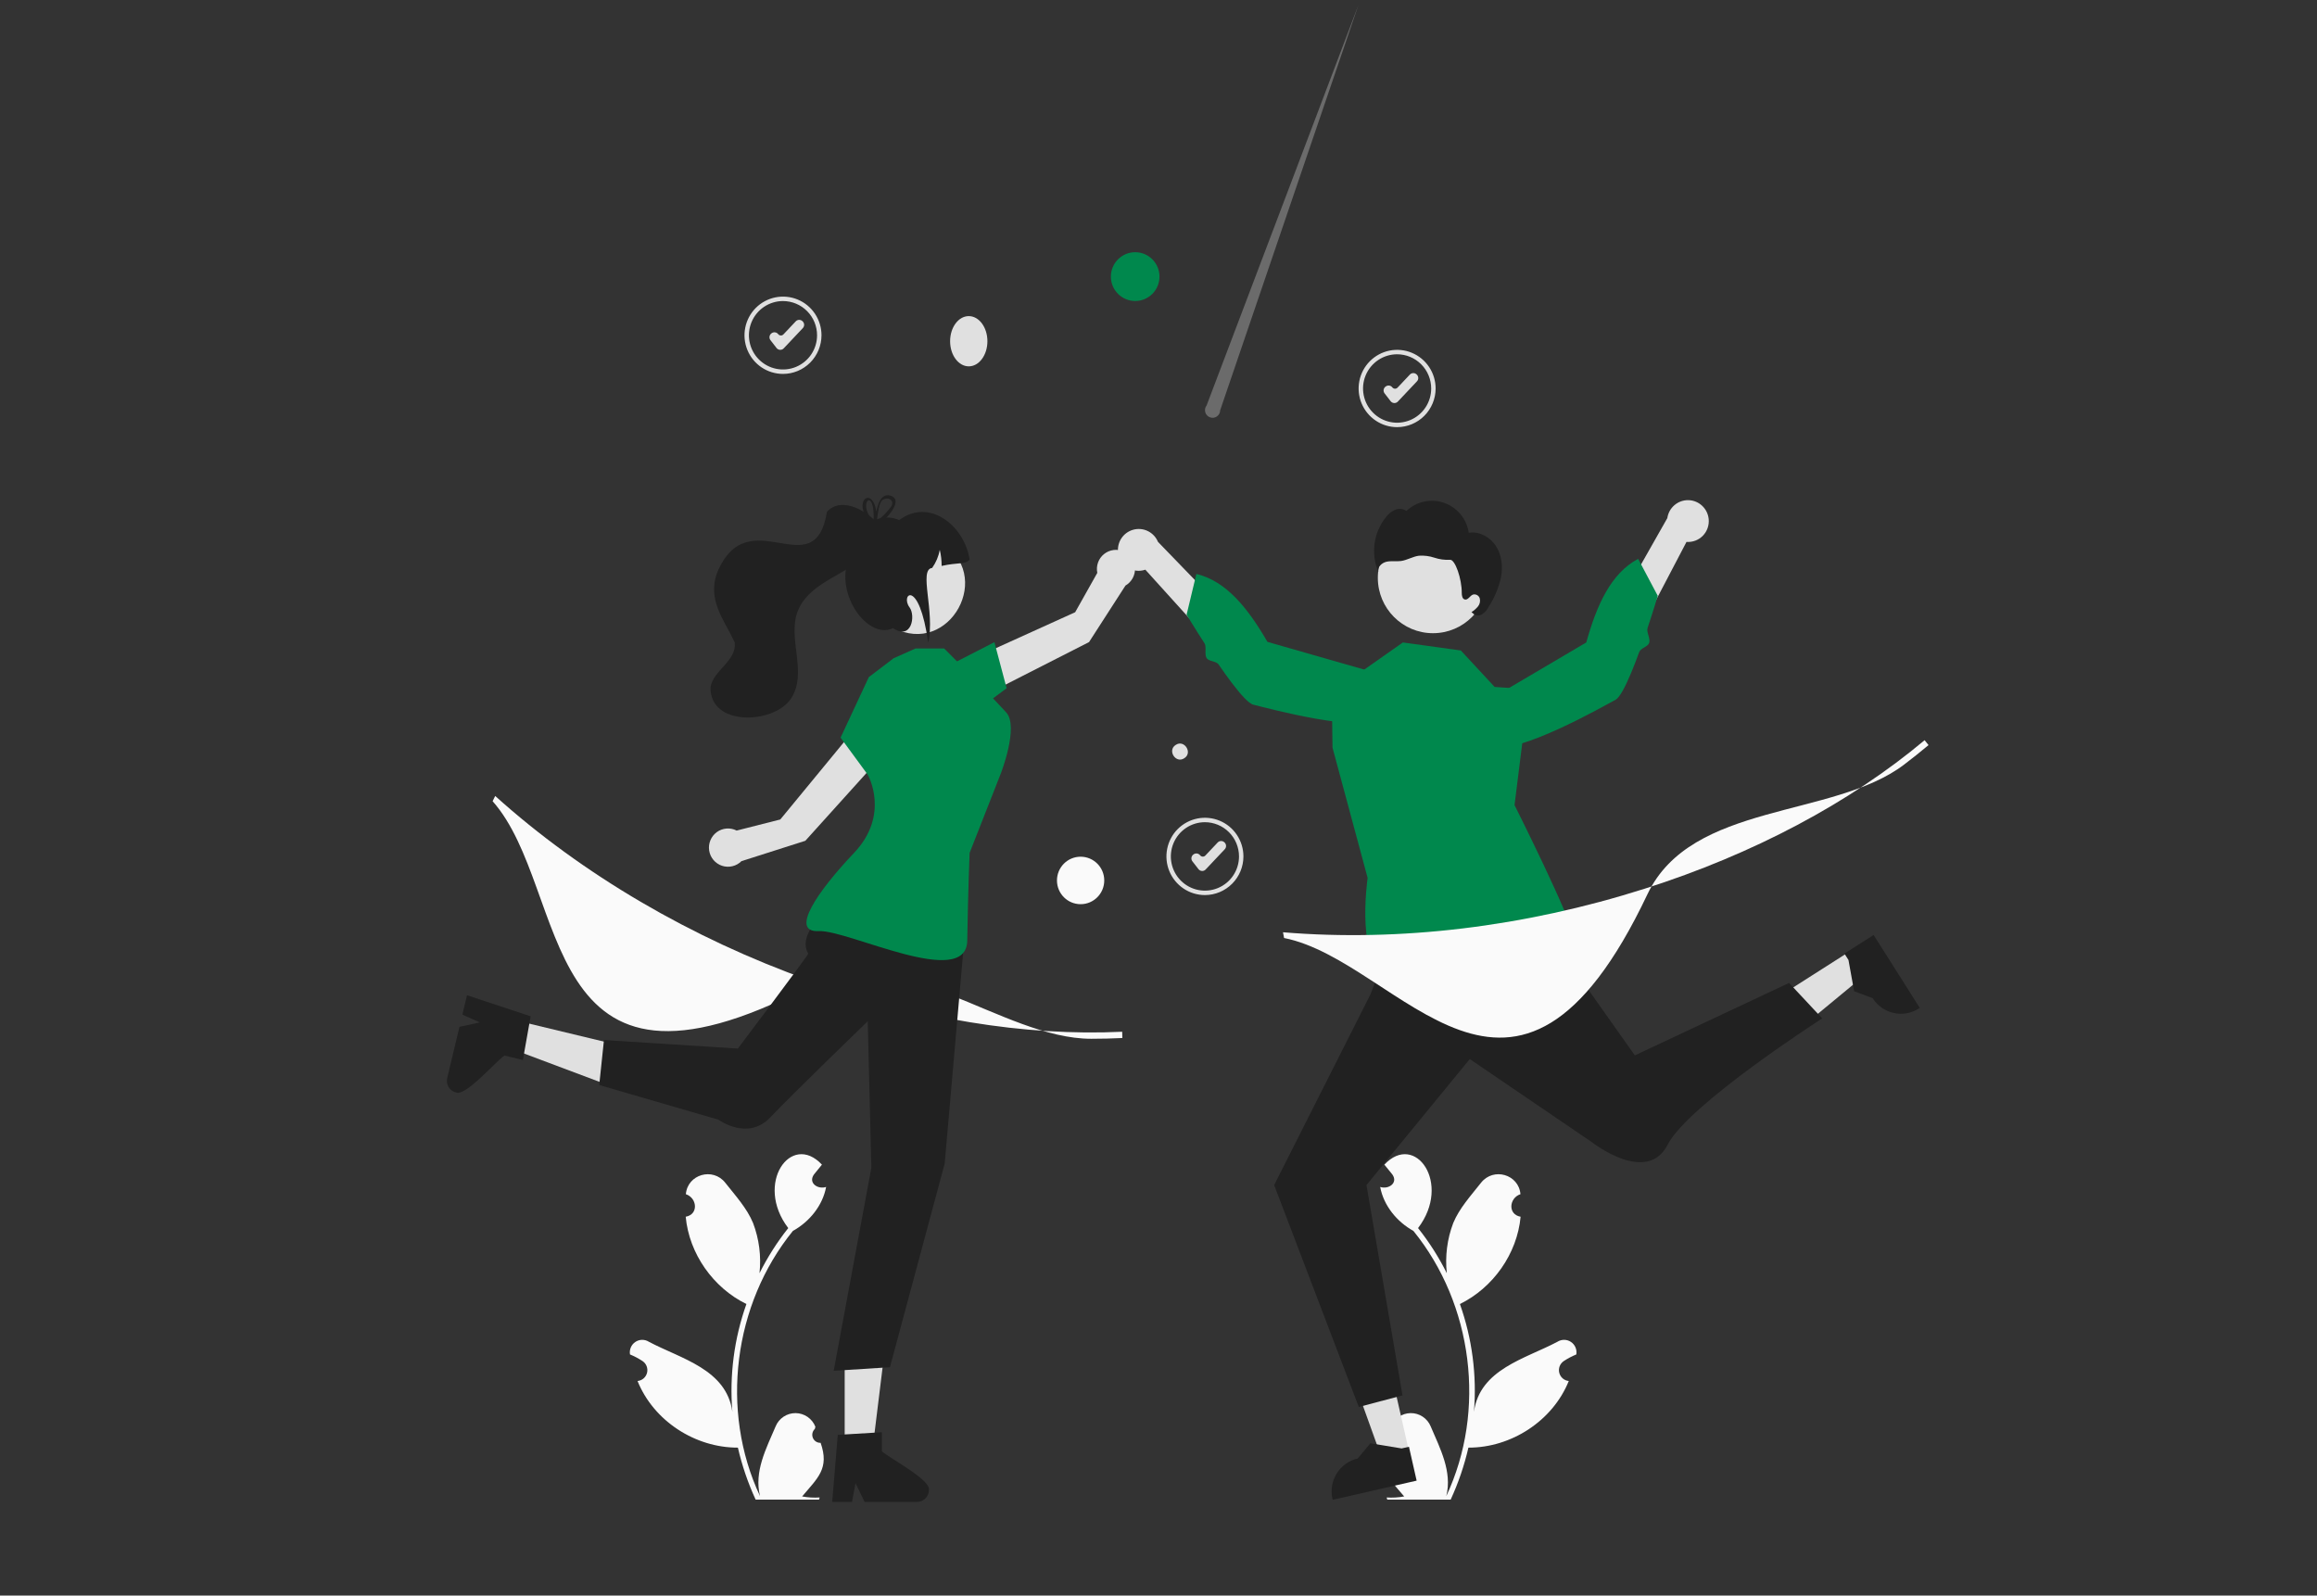 <svg width="167" height="115" viewBox="0 0 167 115" fill="none" xmlns="http://www.w3.org/2000/svg">
<rect x="0" y="0" width="167" height="115" fill="#333333" stroke="none"/>
<g clip-path="url(#clip0_2067_232730)">
<path d="M59.147 103.989C59.029 103.995 58.913 103.964 58.813 103.9C58.713 103.837 58.635 103.744 58.59 103.635C58.544 103.526 58.533 103.405 58.558 103.29C58.584 103.174 58.643 103.069 58.73 102.988C58.745 102.93 58.755 102.889 58.769 102.831C58.657 102.543 58.461 102.296 58.207 102.121C57.954 101.946 57.654 101.851 57.346 101.848C57.038 101.845 56.736 101.934 56.479 102.105C56.222 102.275 56.022 102.518 55.904 102.804C55.222 104.406 54.34 106.064 54.779 107.829C51.88 101.662 52.866 93.99 57.15 88.716C58.334 88.061 59.294 86.898 59.543 85.547C58.957 85.746 58.227 85.268 58.667 84.648C58.858 84.411 59.051 84.176 59.242 83.94C57.016 81.56 54.363 85.3 56.814 88.512C56.012 89.521 55.318 90.611 54.742 91.765C54.875 90.54 54.716 89.301 54.279 88.149C53.836 87.076 53.005 86.172 52.274 85.244C51.384 84.114 49.554 84.635 49.434 86.07C50.255 86.341 50.362 87.531 49.423 87.694C49.669 90.363 51.406 92.815 53.798 93.986C52.914 96.474 52.569 99.123 52.786 101.756C52.364 98.679 49.074 97.932 46.774 96.709C46.627 96.615 46.457 96.566 46.283 96.567C46.109 96.568 45.94 96.621 45.795 96.717C45.65 96.814 45.536 96.951 45.468 97.111C45.399 97.271 45.378 97.448 45.408 97.62C45.725 97.75 46.029 97.91 46.315 98.1C46.449 98.191 46.551 98.32 46.609 98.472C46.666 98.623 46.676 98.788 46.636 98.945C46.596 99.102 46.509 99.243 46.387 99.348C46.264 99.454 46.112 99.518 45.951 99.533C47.111 102.413 50.107 104.347 53.185 104.336C53.481 105.626 53.91 106.882 54.464 108.084H59.032C59.049 108.033 59.064 107.98 59.078 107.929C58.656 107.956 58.231 107.931 57.814 107.854C58.933 106.524 59.798 105.846 59.147 103.989L59.147 103.989Z" fill="#FAFAFA"/>
<path d="M99.875 103.989C99.993 103.995 100.109 103.964 100.209 103.9C100.309 103.837 100.387 103.744 100.432 103.635C100.478 103.526 100.489 103.405 100.463 103.29C100.438 103.174 100.378 103.069 100.292 102.988C100.277 102.93 100.267 102.889 100.252 102.831C100.365 102.543 100.561 102.296 100.815 102.121C101.068 101.946 101.368 101.851 101.676 101.848C101.984 101.845 102.286 101.934 102.543 102.105C102.799 102.275 103 102.518 103.118 102.804C103.8 104.406 104.682 106.064 104.243 107.829C107.142 101.662 106.156 93.99 101.872 88.716C100.688 88.061 99.728 86.898 99.478 85.547C100.065 85.746 100.795 85.268 100.355 84.648C100.164 84.411 99.971 84.176 99.78 83.94C102.006 81.56 104.658 85.3 102.208 88.512C103.01 89.521 103.704 90.611 104.28 91.765C104.147 90.54 104.305 89.301 104.743 88.149C105.186 87.076 106.017 86.172 106.748 85.244C107.638 84.114 109.468 84.635 109.588 86.07C108.767 86.341 108.66 87.531 109.599 87.694C109.353 90.363 107.616 92.815 105.224 93.986C106.108 96.474 106.453 99.123 106.236 101.756C106.658 98.679 109.948 97.932 112.248 96.709C112.394 96.615 112.565 96.566 112.739 96.567C112.913 96.568 113.082 96.621 113.227 96.717C113.372 96.814 113.486 96.951 113.554 97.111C113.623 97.271 113.644 97.448 113.614 97.62C113.297 97.75 112.993 97.91 112.707 98.1C112.573 98.191 112.471 98.32 112.413 98.472C112.355 98.623 112.346 98.788 112.386 98.945C112.426 99.102 112.513 99.243 112.635 99.348C112.758 99.454 112.91 99.518 113.071 99.533C111.911 102.413 108.914 104.347 105.837 104.336C105.541 105.626 105.112 106.882 104.558 108.084H99.989C99.973 108.033 99.958 107.98 99.944 107.929C100.366 107.956 100.791 107.931 101.208 107.854C100.089 106.524 99.224 105.846 99.875 103.989Z" fill="#FAFAFA"/>
<path d="M101.569 104.67L99.601 105.119L96.939 97.715L99.842 97.052L101.569 104.67Z" fill="#E0E0E0"/>
<path d="M102.105 106.715L96.055 108.096L96.038 108.02C95.896 107.393 96.007 106.735 96.349 106.191C96.69 105.646 97.232 105.26 97.857 105.118L98.771 104.024L101.024 104.394L101.552 104.274L102.105 106.715Z" fill="#212121"/>
<path d="M133.305 68.581L134.387 70.29L128.332 75.292L126.735 72.769L133.305 68.581Z" fill="#E0E0E0"/>
<path d="M135.044 67.388L138.371 72.646L138.304 72.688C137.764 73.032 137.109 73.147 136.484 73.007C135.859 72.867 135.314 72.484 134.971 71.941L133.638 71.443L133.23 69.189L132.939 68.73L135.044 67.388Z" fill="#212121"/>
<path d="M70.592 50.301L70.106 47.474L77.494 44.125L79.089 41.289C79.038 41.041 79.056 40.782 79.141 40.543C79.227 40.304 79.376 40.093 79.574 39.934C79.771 39.775 80.009 39.674 80.26 39.641C80.511 39.609 80.766 39.647 80.997 39.751C81.228 39.856 81.425 40.022 81.568 40.232C81.711 40.442 81.793 40.687 81.806 40.941C81.818 41.195 81.76 41.447 81.639 41.67C81.518 41.893 81.337 42.078 81.118 42.205L78.493 46.278L70.592 50.301Z" fill="#E0E0E0"/>
<path d="M68.347 47.99L71.673 46.284L72.554 49.604L70.243 51.323L68.347 47.99Z" fill="#00884D"/>
<path d="M60.882 104.412L62.894 104.412L63.851 96.624L60.882 96.624L60.882 104.412Z" fill="#E0E0E0"/>
<path d="M63.562 104.595V103.226L63.033 103.258L60.881 103.386L60.383 103.417L60.002 108.002L59.981 108.247H61.41L61.456 108.003L61.663 106.894L62.199 108.003L62.316 108.247H66.103C66.328 108.246 66.544 108.155 66.703 107.995C66.862 107.835 66.952 107.618 66.953 107.392C67.113 106.643 63.964 105.023 63.562 104.595Z" fill="#212121"/>
<path d="M37.004 73.503L36.535 75.467L43.857 78.217L44.549 75.319L37.004 73.503Z" fill="#E0E0E0"/>
<path d="M36.363 76.078L37.689 76.397L37.781 75.873L38.159 73.742L38.245 73.249L33.893 71.808L33.66 71.731L33.327 73.125L33.552 73.227L34.579 73.688L33.379 73.952L33.115 74.009L32.232 77.706C32.181 77.926 32.219 78.158 32.337 78.35C32.455 78.543 32.644 78.681 32.862 78.735C33.551 79.066 35.854 76.37 36.363 76.078Z" fill="#212121"/>
<path d="M63.992 54.006L61.403 52.791L56.24 59.063L53.095 59.862C52.869 59.746 52.616 59.696 52.364 59.716C52.111 59.736 51.869 59.825 51.664 59.974C51.46 60.124 51.3 60.327 51.203 60.562C51.106 60.796 51.075 61.053 51.114 61.304C51.154 61.555 51.261 61.791 51.425 61.984C51.59 62.178 51.804 62.322 52.044 62.401C52.285 62.48 52.543 62.49 52.789 62.431C53.035 62.373 53.261 62.246 53.44 62.067L58.045 60.598L63.992 54.006Z" fill="#E0E0E0"/>
<path d="M100.699 30.786C100.15 30.786 99.613 30.622 99.157 30.316C98.701 30.01 98.345 29.575 98.135 29.066C97.925 28.557 97.87 27.997 97.977 27.457C98.084 26.916 98.349 26.42 98.737 26.031C99.125 25.641 99.619 25.376 100.157 25.268C100.696 25.161 101.254 25.216 101.761 25.427C102.268 25.638 102.701 25.995 103.006 26.453C103.311 26.911 103.474 27.449 103.474 28C103.473 28.739 103.18 29.447 102.66 29.969C102.14 30.491 101.434 30.785 100.699 30.786ZM100.699 25.534C100.213 25.534 99.738 25.679 99.334 25.95C98.93 26.221 98.615 26.606 98.429 27.057C98.243 27.507 98.195 28.003 98.29 28.481C98.384 28.96 98.618 29.399 98.962 29.744C99.305 30.089 99.743 30.324 100.219 30.419C100.696 30.514 101.19 30.465 101.639 30.278C102.088 30.092 102.471 29.776 102.741 29.37C103.011 28.965 103.155 28.488 103.155 28C103.154 27.346 102.895 26.72 102.435 26.257C101.974 25.795 101.35 25.535 100.699 25.534Z" fill="#E0E0E0"/>
<path d="M100.503 29.05C100.498 29.05 100.492 29.05 100.486 29.049C100.437 29.047 100.389 29.034 100.345 29.011C100.301 28.988 100.263 28.956 100.233 28.917L99.796 28.353C99.768 28.317 99.748 28.277 99.736 28.233C99.724 28.19 99.721 28.144 99.726 28.099C99.732 28.055 99.746 28.012 99.768 27.972C99.791 27.933 99.82 27.899 99.856 27.871L99.871 27.859C99.907 27.831 99.948 27.811 99.991 27.799C100.034 27.787 100.079 27.783 100.124 27.789C100.169 27.794 100.212 27.809 100.251 27.831C100.29 27.853 100.324 27.883 100.352 27.919C100.374 27.947 100.402 27.971 100.434 27.987C100.466 28.004 100.501 28.013 100.537 28.015C100.573 28.017 100.608 28.011 100.642 27.997C100.675 27.984 100.705 27.963 100.73 27.937L101.617 26.997C101.68 26.931 101.766 26.892 101.857 26.89C101.947 26.887 102.035 26.921 102.101 26.984L102.116 26.997C102.148 27.029 102.175 27.066 102.193 27.107C102.211 27.148 102.221 27.192 102.223 27.238C102.224 27.283 102.216 27.328 102.2 27.37C102.184 27.412 102.16 27.451 102.129 27.483L100.752 28.943C100.72 28.977 100.681 29.003 100.638 29.022C100.596 29.04 100.55 29.05 100.503 29.05Z" fill="#E0E0E0"/>
<path d="M86.846 64.511C86.297 64.511 85.761 64.347 85.305 64.041C84.848 63.735 84.493 63.3 84.282 62.791C84.073 62.282 84.017 61.722 84.125 61.182C84.232 60.641 84.496 60.145 84.884 59.755C85.272 59.366 85.766 59.101 86.305 58.993C86.843 58.886 87.401 58.941 87.908 59.152C88.415 59.362 88.849 59.719 89.153 60.178C89.458 60.636 89.621 61.174 89.621 61.725C89.62 62.464 89.328 63.172 88.807 63.694C88.287 64.216 87.582 64.51 86.846 64.511ZM86.846 59.259C86.36 59.259 85.885 59.404 85.481 59.675C85.078 59.946 84.763 60.331 84.577 60.782C84.391 61.232 84.342 61.728 84.437 62.206C84.532 62.684 84.766 63.124 85.109 63.469C85.453 63.814 85.89 64.049 86.367 64.144C86.843 64.239 87.337 64.19 87.786 64.003C88.235 63.817 88.619 63.501 88.889 63.095C89.159 62.69 89.303 62.213 89.303 61.725C89.302 61.071 89.043 60.445 88.582 59.982C88.122 59.52 87.497 59.26 86.846 59.259Z" fill="#E0E0E0"/>
<path d="M86.651 62.775C86.645 62.775 86.639 62.775 86.634 62.774C86.585 62.772 86.537 62.759 86.493 62.736C86.449 62.713 86.411 62.681 86.38 62.642L85.943 62.078C85.916 62.042 85.895 62.002 85.883 61.958C85.871 61.915 85.868 61.869 85.874 61.824C85.879 61.78 85.894 61.736 85.916 61.697C85.938 61.658 85.968 61.623 86.003 61.596L86.019 61.584C86.054 61.556 86.095 61.535 86.138 61.523C86.182 61.511 86.227 61.508 86.272 61.514C86.316 61.519 86.359 61.534 86.398 61.556C86.437 61.578 86.472 61.608 86.499 61.644C86.521 61.672 86.549 61.696 86.581 61.712C86.613 61.729 86.648 61.738 86.684 61.74C86.72 61.742 86.756 61.736 86.789 61.722C86.823 61.709 86.853 61.688 86.877 61.662L87.765 60.722C87.827 60.656 87.913 60.617 88.004 60.615C88.095 60.612 88.183 60.646 88.249 60.708L88.263 60.722C88.296 60.753 88.322 60.791 88.34 60.832C88.359 60.873 88.369 60.917 88.37 60.962C88.371 61.008 88.364 61.053 88.347 61.095C88.331 61.137 88.307 61.175 88.276 61.208L86.899 62.667C86.867 62.701 86.829 62.728 86.786 62.747C86.743 62.765 86.697 62.775 86.651 62.775Z" fill="#E0E0E0"/>
<path d="M56.435 26.949C55.886 26.949 55.35 26.786 54.893 26.48C54.437 26.174 54.081 25.739 53.871 25.23C53.661 24.721 53.606 24.161 53.714 23.62C53.821 23.08 54.085 22.584 54.473 22.194C54.861 21.805 55.355 21.539 55.894 21.432C56.432 21.324 56.99 21.38 57.497 21.59C58.004 21.801 58.437 22.158 58.742 22.616C59.047 23.074 59.21 23.613 59.21 24.164C59.209 24.902 58.916 25.61 58.396 26.133C57.876 26.655 57.171 26.949 56.435 26.949ZM56.435 21.698C55.949 21.698 55.474 21.843 55.07 22.114C54.666 22.385 54.352 22.77 54.166 23.22C53.98 23.671 53.931 24.167 54.026 24.645C54.121 25.123 54.355 25.563 54.698 25.907C55.042 26.252 55.479 26.487 55.956 26.582C56.432 26.677 56.926 26.629 57.375 26.442C57.824 26.255 58.208 25.939 58.477 25.534C58.747 25.128 58.891 24.652 58.891 24.164C58.891 23.51 58.632 22.883 58.171 22.421C57.711 21.959 57.086 21.699 56.435 21.698Z" fill="#E0E0E0"/>
<path d="M56.239 25.213C56.234 25.213 56.228 25.213 56.223 25.213C56.173 25.211 56.125 25.198 56.082 25.175C56.038 25.152 55.999 25.12 55.969 25.081L55.532 24.517C55.505 24.481 55.484 24.44 55.472 24.397C55.46 24.353 55.457 24.308 55.463 24.263C55.468 24.218 55.483 24.175 55.505 24.136C55.527 24.097 55.557 24.062 55.592 24.035L55.608 24.022C55.643 23.994 55.684 23.974 55.727 23.962C55.771 23.95 55.816 23.947 55.86 23.953C55.905 23.958 55.948 23.972 55.987 23.995C56.026 24.017 56.061 24.047 56.088 24.082C56.11 24.111 56.138 24.134 56.17 24.151C56.202 24.168 56.237 24.177 56.273 24.179C56.309 24.181 56.345 24.174 56.378 24.161C56.411 24.148 56.441 24.127 56.466 24.101L57.354 23.16C57.416 23.094 57.502 23.056 57.593 23.053C57.684 23.051 57.772 23.085 57.838 23.147L57.852 23.161C57.885 23.192 57.911 23.229 57.929 23.271C57.948 23.312 57.958 23.356 57.959 23.401C57.96 23.446 57.952 23.491 57.936 23.533C57.92 23.576 57.896 23.614 57.865 23.647L56.488 25.106C56.456 25.14 56.417 25.167 56.375 25.186C56.332 25.204 56.286 25.213 56.239 25.213Z" fill="#E0E0E0"/>
<path d="M78.651 74.868C72.216 74.868 64.821 67.7 58.279 71.105C38.469 81.417 41.196 64.162 35.505 57.745L35.692 57.369C41.971 63.021 49.811 67.62 58.365 70.668C66.094 73.422 73.882 74.699 80.882 74.362L80.894 74.814C80.155 74.85 79.407 74.868 78.651 74.868Z" fill="#FAFAFA"/>
<path d="M69.825 26.404C70.567 26.404 71.169 25.593 71.169 24.594C71.169 23.594 70.567 22.783 69.825 22.783C69.082 22.783 68.48 23.594 68.48 24.594C68.48 25.593 69.082 26.404 69.825 26.404Z" fill="#E0E0E0"/>
<path d="M85.359 54.648C84.744 55.06 84.115 54.081 84.742 53.688C85.357 53.277 85.986 54.255 85.359 54.648Z" fill="#E0E0E0"/>
<path d="M81.82 21.694C82.787 21.694 83.571 20.907 83.571 19.936C83.571 18.965 82.787 18.177 81.82 18.177C80.853 18.177 80.068 18.965 80.068 19.936C80.068 20.907 80.853 21.694 81.82 21.694Z" fill="#00884D"/>
<path opacity="0.3" d="M87.945 29.57L97.912 0.351L86.968 29.22C86.914 29.289 86.877 29.369 86.86 29.455C86.843 29.541 86.847 29.63 86.871 29.714C86.895 29.798 86.938 29.875 86.998 29.939C87.058 30.002 87.132 30.051 87.214 30.08C87.296 30.11 87.383 30.119 87.47 30.107C87.556 30.096 87.638 30.064 87.71 30.014C87.782 29.964 87.84 29.898 87.881 29.821C87.922 29.743 87.944 29.657 87.945 29.57Z" fill="#EEEEEE"/>
<path d="M77.886 65.168C78.827 65.168 79.59 64.402 79.59 63.457C79.59 62.512 78.827 61.746 77.886 61.746C76.945 61.746 76.182 62.512 76.182 63.457C76.182 64.402 76.945 65.168 77.886 65.168Z" fill="#FAFAFA"/>
<path d="M61.382 64.109C61.382 64.109 57.134 66.886 58.257 68.731C58.296 68.795 53.183 75.574 53.183 75.574L43.531 74.959L43.19 78.202L51.784 80.7C51.784 80.7 53.886 82.25 55.51 80.542C57.134 78.834 62.543 73.603 62.543 73.603L62.804 84.164L60.089 98.799L64.143 98.541L68.09 83.859L69.546 67.227L61.382 64.109Z" fill="#212121"/>
<path d="M64.408 47.443L62.621 48.802L60.585 53.165L62.543 55.834C62.543 55.834 64.19 58.699 61.554 61.474C58.918 64.249 56.894 67.213 59.004 67.107C61.114 67.001 69.659 71.364 69.716 67.79C69.772 64.215 69.886 61.474 69.886 61.474L72.126 55.77C72.126 55.77 73.461 52.367 72.524 51.348C71.587 50.329 70.332 49.027 70.332 49.027L68.05 46.737H65.989L64.408 47.443Z" fill="#00884D"/>
<path d="M67.742 39.062C71.75 41.351 68.46 47.391 64.377 45.24C60.37 42.951 63.66 36.911 67.742 39.062Z" fill="#E0E0E0"/>
<path d="M69.885 40.331C69.605 40.698 69.018 40.526 67.869 40.788C67.871 40.397 67.827 40.007 67.735 39.627C67.65 40.097 67.462 40.543 67.186 40.933C66.189 41.044 67.412 44.087 66.901 46.324C66.243 41.604 64.858 42.841 65.558 43.777C66.005 44.376 65.707 46.174 64.364 45.275C62.148 46.332 58.992 41.08 62.49 38.617C62.427 37.286 63.903 37.076 64.811 37.485C67.017 35.836 69.536 37.949 69.885 40.331Z" fill="#212121"/>
<path d="M59.603 36.888C58.711 42.395 53.928 35.875 51.68 41.295C50.973 43.257 52.186 44.661 52.953 46.29C53.128 47.629 51.393 48.308 51.211 49.541C51.161 52.366 55.701 52.193 56.971 50.41C58.275 48.544 56.718 46.041 57.502 44.038C58.603 41.257 63.084 41.237 63.475 38.002C62.719 36.921 60.686 35.683 59.603 36.888Z" fill="#212121"/>
<path d="M63.217 37.426C63.188 37.438 63.159 37.45 63.133 37.464H63.131C63.107 37.477 63.082 37.489 63.058 37.503C63.055 37.504 63.053 37.506 63.05 37.507C63.018 37.477 62.986 37.446 62.952 37.415C62.943 37.465 62.945 37.517 62.958 37.566L62.962 37.584C62.993 37.617 63.025 37.648 63.059 37.68C63.09 37.657 63.119 37.632 63.15 37.609C63.168 37.594 63.187 37.578 63.207 37.563C63.21 37.523 63.214 37.477 63.219 37.426L63.217 37.426ZM64.142 35.711C63.457 35.553 63.236 36.453 63.17 36.886C62.921 35.313 61.886 35.808 62.243 36.881C62.358 37.199 62.537 37.489 62.77 37.733C62.803 37.77 62.838 37.806 62.875 37.844C62.833 38.059 63.042 38.004 63.325 37.805C63.534 37.656 63.727 37.486 63.901 37.298C64.465 36.704 64.904 35.91 64.142 35.711ZM64.164 36.596C63.952 36.87 63.715 37.122 63.456 37.35C63.374 37.424 63.291 37.495 63.207 37.563C63.205 37.577 63.205 37.589 63.204 37.6C63.198 37.615 63.191 37.629 63.182 37.643C63.096 37.799 62.999 37.714 62.962 37.584C62.959 37.58 62.955 37.575 62.952 37.571C62.829 37.443 62.722 37.301 62.634 37.148C61.999 36.044 63.021 35.293 62.97 37.355C62.961 37.374 62.955 37.394 62.952 37.415C62.943 37.465 62.945 37.517 62.958 37.566L62.962 37.584C62.993 37.617 63.025 37.648 63.059 37.68C63.09 37.657 63.119 37.632 63.15 37.609C63.168 37.594 63.187 37.578 63.207 37.563C63.21 37.523 63.214 37.477 63.219 37.426V37.424C63.259 37.011 63.368 36.267 63.569 36.065C64.012 35.725 64.585 36.093 64.164 36.596ZM63.217 37.426C63.188 37.438 63.159 37.45 63.133 37.464H63.131C63.107 37.477 63.082 37.489 63.058 37.503C63.055 37.504 63.053 37.506 63.05 37.507C63.018 37.477 62.986 37.446 62.952 37.415C62.943 37.465 62.945 37.517 62.958 37.566L62.962 37.584C62.993 37.617 63.025 37.648 63.059 37.68C63.09 37.657 63.119 37.632 63.15 37.609C63.168 37.594 63.187 37.578 63.207 37.563C63.21 37.523 63.214 37.477 63.219 37.426L63.217 37.426Z" fill="#212121"/>
<path d="M100.259 67.788L98.779 71.663L91.836 85.412L97.937 101.406L101.086 100.572L98.49 85.412L105.936 76.33L114.779 82.35C114.779 82.35 118.7 85.424 120.192 82.51C121.684 79.597 131.338 73.4 131.338 73.4L128.95 70.843L117.833 76.065L110.16 65.224L100.259 67.788Z" fill="#212121"/>
<path d="M107.727 49.51L105.291 46.882L101.111 46.305L95.99 49.904L96.042 53.887L98.573 63.274C98.573 63.274 97.609 70.018 100.303 69.951C102.996 69.883 104.464 68.535 105.561 68.809C106.658 69.084 111.321 70.252 111.617 69.028C111.912 67.805 113.483 68.681 113.414 67.524C113.345 66.367 109.162 58.026 109.162 58.026L110.202 49.683L107.727 49.51Z" fill="#00884D"/>
<path d="M123.155 37.413C123.176 37.631 123.15 37.851 123.078 38.058C123.006 38.265 122.89 38.453 122.737 38.61C122.585 38.767 122.4 38.888 122.196 38.965C121.992 39.042 121.773 39.074 121.556 39.057L115.953 49.754L114.448 47.436L120.175 37.34C120.228 36.975 120.411 36.642 120.692 36.404C120.972 36.166 121.33 36.039 121.697 36.048C122.065 36.057 122.416 36.201 122.684 36.453C122.953 36.705 123.12 37.046 123.155 37.413Z" fill="#E0E0E0"/>
<path d="M105.515 51.499C105.515 51.499 105.293 53.401 107.427 53.873C109.561 54.343 115.473 50.952 116.442 50.434C116.746 50.272 117.157 49.477 117.58 48.462C117.77 48.006 117.962 47.505 118.147 46.998C118.254 46.704 118.767 46.624 118.868 46.333C118.968 46.043 118.657 45.542 118.748 45.269C119.179 43.973 119.485 42.945 119.485 42.945L118.071 40.278C116.093 41.328 115.078 43.64 114.332 46.304L105.515 51.499Z" fill="#00884D"/>
<path d="M80.594 39.87C80.627 40.087 80.707 40.293 80.829 40.475C80.95 40.657 81.11 40.81 81.296 40.924C81.483 41.037 81.692 41.108 81.909 41.132C82.126 41.155 82.346 41.131 82.552 41.06L90.644 50.009L91.522 47.387L83.46 39.051C83.319 38.711 83.058 38.434 82.727 38.274C82.396 38.114 82.018 38.082 81.665 38.183C81.311 38.284 81.007 38.511 80.81 38.822C80.613 39.133 80.536 39.506 80.594 39.87Z" fill="#E0E0E0"/>
<path d="M101.183 49.076C101.183 49.076 101.873 50.863 99.924 51.855C97.975 52.847 91.406 51.049 90.339 50.791C90.004 50.71 89.408 50.044 88.745 49.167C88.448 48.773 88.138 48.337 87.832 47.892C87.655 47.635 87.138 47.686 86.968 47.429C86.798 47.174 86.975 46.611 86.819 46.369C86.078 45.223 85.525 44.304 85.525 44.304L86.23 41.367C88.407 41.886 89.965 43.87 91.352 46.262L101.183 49.076Z" fill="#00884D"/>
<path d="M103.284 45.637C105.481 45.637 107.261 43.85 107.261 41.645C107.261 39.44 105.481 37.653 103.284 37.653C101.088 37.653 99.308 39.44 99.308 41.645C99.308 43.85 101.088 45.637 103.284 45.637Z" fill="#E0E0E0"/>
<path d="M107.824 39.359C107.406 38.709 106.621 38.276 105.86 38.398C105.789 37.91 105.586 37.452 105.274 37.072C104.961 36.692 104.551 36.405 104.087 36.243C103.624 36.081 103.125 36.05 102.645 36.153C102.165 36.256 101.722 36.489 101.365 36.827C101.248 36.744 101.111 36.693 100.968 36.679C100.825 36.664 100.681 36.687 100.549 36.745C100.287 36.865 100.06 37.048 99.887 37.279C99.45 37.826 99.169 38.481 99.074 39.175C98.979 39.87 99.073 40.577 99.347 41.221C99.254 40.882 99.592 40.563 99.935 40.486C100.277 40.41 100.636 40.482 100.983 40.433C101.428 40.369 101.828 40.11 102.274 40.052C102.652 40.027 103.031 40.076 103.39 40.196C103.75 40.316 104.128 40.367 104.506 40.346C104.881 40.301 105.365 41.728 105.358 42.733C105.357 42.924 105.396 43.168 105.581 43.209C105.81 43.259 105.942 42.942 106.159 42.856C106.26 42.827 106.367 42.839 106.459 42.888C106.551 42.937 106.62 43.02 106.653 43.119C106.68 43.22 106.683 43.327 106.661 43.429C106.639 43.532 106.594 43.627 106.527 43.709C106.394 43.869 106.235 44.008 106.058 44.118L106.147 44.192C106.232 44.282 106.346 44.34 106.468 44.355C106.591 44.371 106.715 44.343 106.82 44.276C107.025 44.137 107.191 43.947 107.302 43.724C107.722 43.073 108.022 42.352 108.188 41.594C108.328 40.834 108.242 40.008 107.824 39.359Z" fill="#212121"/>
<path d="M137.244 55.104C132.114 59.004 121.908 57.772 118.741 64.452C109.151 84.678 100.947 69.271 92.551 67.605L92.474 67.192C100.879 67.891 109.895 66.805 118.546 64.051C126.365 61.562 133.34 57.86 138.718 53.348L139 53.702C138.432 54.178 137.847 54.646 137.244 55.104Z" fill="#FAFAFA"/>
</g>
<defs>
<clipPath id="clip0_2067_232730">
<rect width="110" height="108" fill="white" transform="translate(29 0.351)"/>
</clipPath>
</defs>
</svg>
